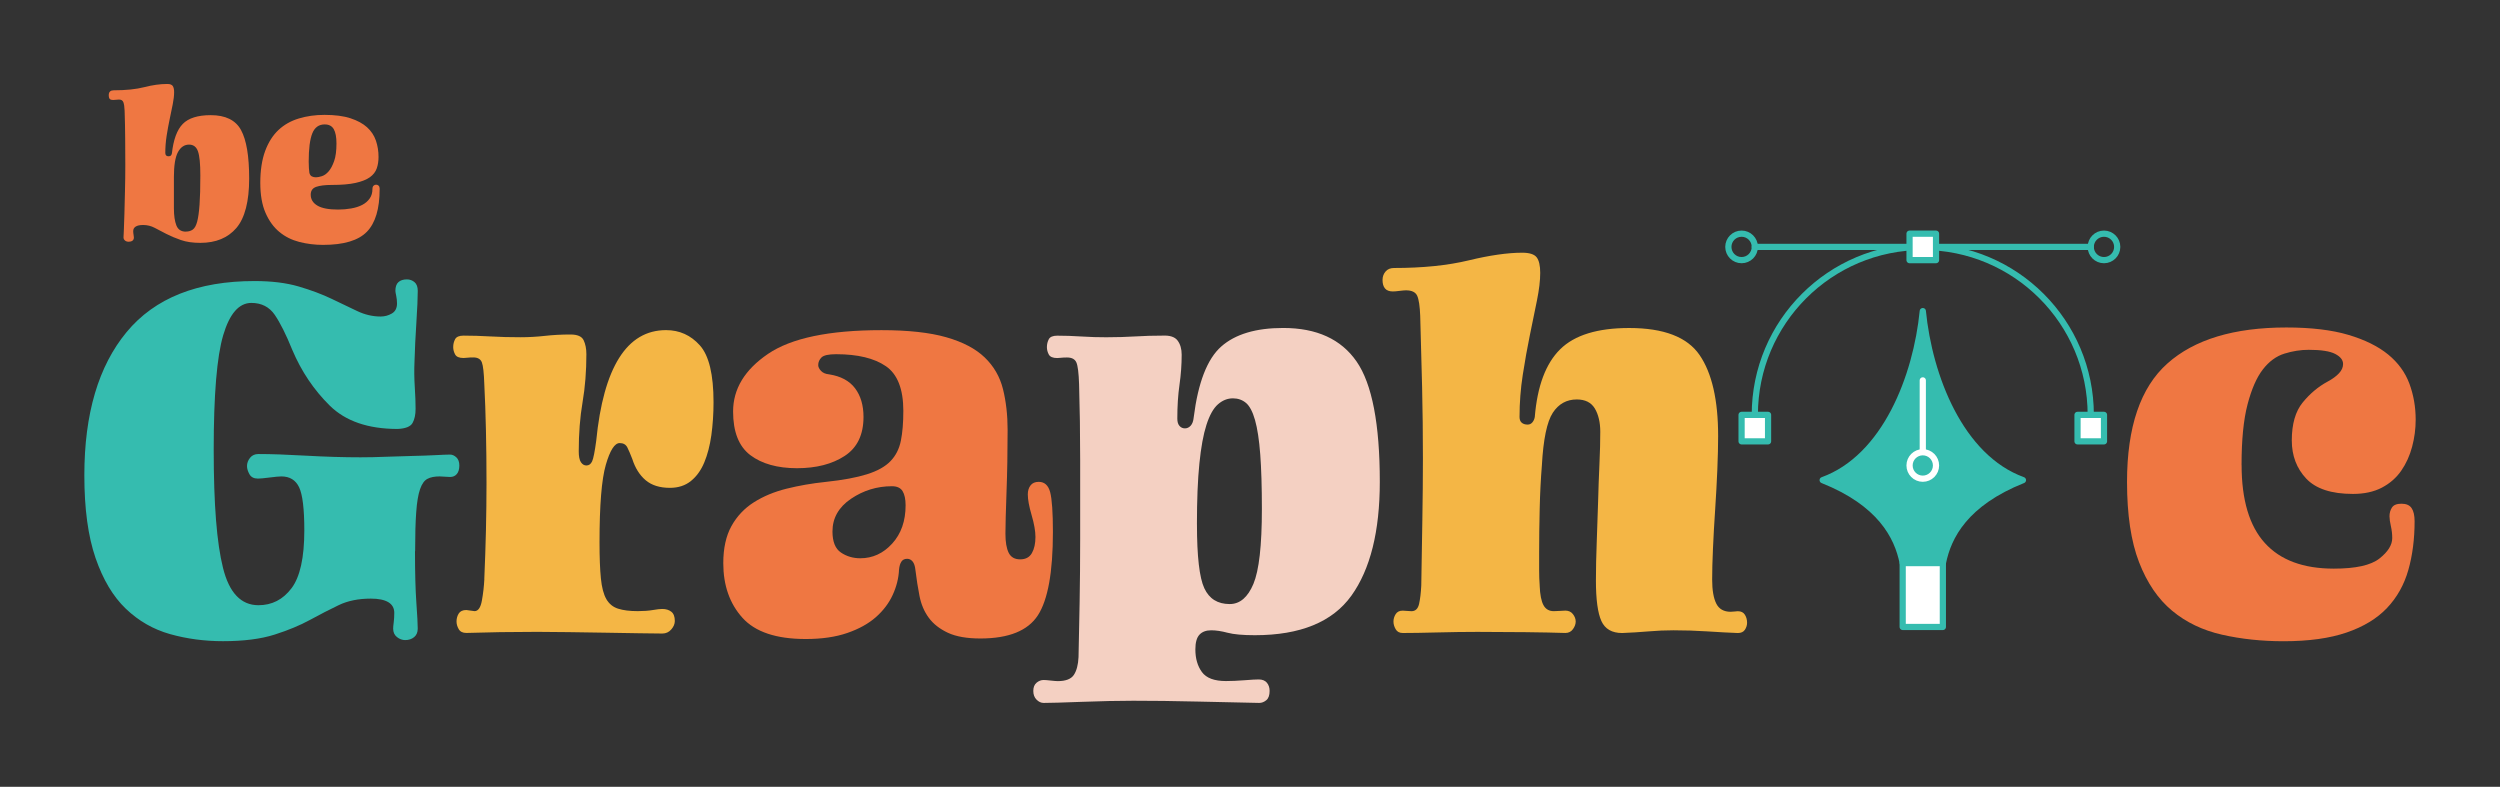 <?xml version="1.0" encoding="UTF-8"?>
<svg id="Capa_1" data-name="Capa 1" xmlns="http://www.w3.org/2000/svg" viewBox="0 0 804.77 253.28">
  <rect x="0" y="0" width="804.77" height="253.28" fill="#333333" stroke="none"/>
  <defs>
    <style>
      .cls-1 {
        fill: #f4b645;
      }

      .cls-2, .cls-3 {
        fill: #35bcaf;
      }

      .cls-4 {
        stroke: #fff;
      }

      .cls-4, .cls-5 {
        fill: none;
      }

      .cls-4, .cls-5, .cls-6, .cls-3 {
        stroke-linecap: round;
        stroke-linejoin: round;
        stroke-width: 2px;
      }

      .cls-7 {
        fill: #ef7742;
      }

      .cls-5, .cls-6, .cls-3 {
        stroke: #35bcaf;
      }

      .cls-6 {
        fill: #fff;
      }

      .cls-8 {
        fill: #f4d0c2;
      }
    </style>
  </defs>
  <g>
    <path class="cls-7" d="M55.33,49.44c.48-4.46,1.65-7.64,3.49-9.53,1.84-1.89,4.85-2.84,9.02-2.84,4.75,0,8.01,1.6,9.75,4.8,1.75,3.2,2.62,8.42,2.62,15.65s-1.37,12.66-4.11,15.86c-2.74,3.2-6.61,4.8-11.61,4.8-2.43,0-4.51-.3-6.26-.91-1.75-.61-3.3-1.26-4.66-1.96s-2.62-1.36-3.78-1.97c-1.16-.61-2.4-.91-3.71-.91-1.07,0-1.87,.17-2.4,.51-.54,.34-.8,.83-.8,1.46,0,.39,.04,.78,.11,1.16s.11,.68,.11,.87c0,.48-.16,.84-.47,1.06-.32,.22-.72,.33-1.2,.33s-.89-.13-1.2-.4-.47-.59-.47-.98c0-.19,.04-.98,.11-2.36,.07-1.38,.13-3.13,.18-5.24s.11-4.52,.18-7.24c.07-2.72,.11-5.51,.11-8.37s-.01-5.56-.04-8.52c-.02-2.96-.08-5.97-.18-9.02-.05-1.26-.18-2.18-.4-2.77s-.69-.87-1.42-.87c-.19,0-.51,.03-.95,.07-.44,.05-.75,.07-.95,.07-.48,0-.84-.11-1.06-.33s-.33-.64-.33-1.27c0-.53,.15-.92,.44-1.16,.29-.24,.65-.36,1.09-.36,3.98,0,7.29-.34,9.93-1.02,2.64-.68,5.11-1.02,7.39-1.02,.87,0,1.46,.22,1.75,.65s.44,1.09,.44,1.96c0,1.12-.15,2.41-.44,3.89-.29,1.48-.62,3.07-.98,4.77-.36,1.7-.69,3.48-.98,5.35s-.44,3.72-.44,5.57c0,.34,.08,.61,.25,.8,.17,.19,.42,.29,.76,.29,.39,0,.65-.09,.8-.25,.15-.17,.24-.38,.29-.62Zm4.51,25.11c.87,0,1.61-.22,2.22-.65,.61-.44,1.08-1.3,1.42-2.58,.34-1.28,.59-3.12,.76-5.49,.17-2.38,.25-5.48,.25-9.31s-.25-6.33-.76-7.79c-.51-1.46-1.47-2.18-2.87-2.18-1.5,0-2.69,.8-3.57,2.4-.87,1.6-1.31,4.27-1.31,8.01v10.04c0,2.38,.27,4.23,.8,5.57,.53,1.34,1.55,2,3.06,2Z"/>
    <path class="cls-7" d="M122.21,60.86c0,6.36-1.37,10.94-4.11,13.75-2.74,2.81-7.44,4.22-14.08,4.22-2.67,0-5.23-.32-7.68-.95-2.45-.63-4.6-1.71-6.44-3.24-1.85-1.53-3.32-3.58-4.44-6.15-1.12-2.57-1.67-5.8-1.67-9.68s.52-7.37,1.56-10.19c1.04-2.81,2.48-5.07,4.29-6.77s4-2.94,6.55-3.71c2.55-.77,5.3-1.16,8.26-1.16,3.35,0,6.14,.36,8.37,1.09,2.23,.73,4.01,1.7,5.35,2.91,1.33,1.21,2.28,2.65,2.84,4.29,.56,1.65,.84,3.4,.84,5.24,0,1.36-.19,2.59-.58,3.71-.39,1.12-1.13,2.06-2.22,2.84-1.09,.78-2.62,1.38-4.59,1.82s-4.5,.65-7.6,.65c-2.23,0-3.93,.21-5.09,.62-1.16,.41-1.75,1.25-1.75,2.51,0,1.5,.72,2.68,2.15,3.53,1.43,.85,3.65,1.27,6.66,1.27,1.46,0,2.86-.12,4.22-.36,1.36-.24,2.54-.62,3.53-1.13s1.79-1.19,2.4-2.04c.61-.85,.91-1.88,.91-3.09,0-.48,.12-.84,.36-1.06,.24-.22,.51-.33,.8-.33,.34,0,.62,.11,.84,.33s.33,.57,.33,1.06Zm-17.68-20.81c-1.89,0-3.23,.96-4,2.88s-1.16,4.96-1.16,9.13c0,.78,.02,1.48,.07,2.11,.05,.63,.1,1.12,.15,1.46,.15,.58,.41,.97,.8,1.16,.39,.19,.83,.29,1.31,.29s1.12-.12,1.89-.36c.77-.24,1.5-.75,2.18-1.53,.68-.78,1.27-1.88,1.78-3.31,.51-1.43,.76-3.34,.76-5.71,0-2.04-.29-3.57-.87-4.59-.58-1.02-1.55-1.53-2.91-1.53Z"/>
  </g>
  <path class="cls-2" d="M133.59,177.42c0,7.03,.15,12.56,.44,16.6,.29,4.04,.44,6.82,.44,8.34,0,1.17-.38,2.08-1.14,2.72-.76,.64-1.73,.97-2.9,.97-.94,0-1.82-.32-2.64-.97-.82-.64-1.23-1.55-1.23-2.72,0-.47,.06-1.14,.18-2.02,.11-.88,.18-1.9,.18-3.07,0-1.52-.65-2.66-1.93-3.43-1.29-.76-3.16-1.14-5.62-1.14-3.98,0-7.44,.7-10.36,2.11-2.93,1.4-6,2.99-9.22,4.74-3.22,1.76-7.03,3.34-11.42,4.74-4.39,1.4-9.92,2.11-16.6,2.11-5.97,0-11.65-.76-17.04-2.28-5.39-1.52-10.13-4.24-14.23-8.17-4.1-3.92-7.35-9.37-9.75-16.34-2.4-6.97-3.6-15.84-3.6-26.61,0-19.79,4.54-35.16,13.61-46.11,9.07-10.95,22.81-16.42,41.19-16.42,5.5,0,10.25,.59,14.23,1.76,3.98,1.17,7.49,2.49,10.54,3.95,3.04,1.47,5.8,2.78,8.26,3.95,2.46,1.17,4.98,1.76,7.55,1.76,1.29,0,2.49-.32,3.6-.97,1.11-.64,1.67-1.73,1.67-3.25,0-.82-.09-1.64-.26-2.46-.18-.82-.26-1.34-.26-1.58,0-1.29,.32-2.22,.97-2.81,.64-.58,1.55-.88,2.72-.88,.94,0,1.76,.29,2.46,.88,.7,.59,1.05,1.52,1.05,2.81,0,2.23-.15,5.59-.44,10.1-.29,4.51-.5,8.76-.61,12.74-.12,2.58-.09,5.27,.09,8.08,.18,2.81,.26,5.15,.26,7.03s-.32,3.4-.97,4.57c-.65,1.17-2.26,1.82-4.83,1.93-9.49,0-16.78-2.52-21.87-7.55-5.09-5.03-9.11-11.01-12.03-17.92-1.99-4.92-3.86-8.66-5.62-11.24-1.76-2.57-4.28-3.86-7.55-3.86-3.98,0-7,3.46-9.05,10.36-2.05,6.91-3.07,19.21-3.07,36.89s.99,30.01,2.99,38.03c1.99,8.02,5.8,12.03,11.42,12.03,4.33,0,7.88-1.81,10.63-5.45,2.75-3.63,4.13-9.84,4.13-18.62,0-6.91-.56-11.53-1.67-13.88-1.11-2.34-3.02-3.51-5.71-3.51-.7,0-1.96,.12-3.78,.35-1.82,.24-3.07,.35-3.78,.35-1.29,0-2.2-.47-2.72-1.4-.53-.94-.79-1.81-.79-2.64,0-.94,.32-1.81,.97-2.64,.64-.82,1.55-1.23,2.72-1.23,3.98,0,9.07,.18,15.28,.53,6.21,.35,12.06,.53,17.57,.53,2.57,0,5.33-.06,8.26-.18,2.93-.12,5.77-.2,8.52-.26,2.75-.06,5.21-.15,7.38-.26,2.17-.11,3.72-.18,4.66-.18,.7,0,1.38,.29,2.02,.88,.64,.59,.97,1.47,.97,2.64s-.26,2.08-.79,2.72c-.53,.65-1.26,.97-2.2,.97-.47,0-1.03-.03-1.67-.09-.65-.06-1.2-.09-1.67-.09-1.64,0-2.96,.26-3.95,.79-1,.53-1.79,1.64-2.37,3.34-.59,1.7-1,4.16-1.23,7.38-.24,3.22-.35,7.41-.35,12.56Z"/>
  <path class="cls-1" d="M155.9,186.38c.23-5.27,.41-10.48,.53-15.63,.11-5.15,.18-10.19,.18-15.11,0-5.97-.06-11.65-.18-17.04-.12-5.38-.29-10.36-.53-14.93-.12-3.63-.38-5.97-.79-7.03-.41-1.05-1.32-1.58-2.72-1.58-.82,0-1.47,.03-1.93,.09-.47,.06-.88,.09-1.23,.09-1.41,0-2.31-.38-2.72-1.14-.41-.76-.62-1.55-.62-2.37,0-.94,.21-1.78,.62-2.55,.41-.76,1.32-1.14,2.72-1.14,2.69,0,5.56,.09,8.61,.26,3.04,.18,6.26,.26,9.66,.26,2.69,0,5.33-.15,7.9-.44,2.57-.29,5.33-.44,8.26-.44,2.22,0,3.63,.61,4.22,1.85,.58,1.23,.88,2.72,.88,4.48,0,5.51-.41,10.66-1.23,15.46-.82,4.8-1.23,10.07-1.23,15.81,0,1.64,.23,2.81,.7,3.51,.47,.7,1.05,1.05,1.76,1.05,.82,0,1.43-.44,1.84-1.32,.41-.88,.85-3.07,1.32-6.59,1.17-11.83,3.63-20.73,7.38-26.7,3.75-5.97,8.78-8.96,15.11-8.96,4.33,0,7.96,1.64,10.89,4.92,2.93,3.28,4.39,9.37,4.39,18.27,0,3.75-.24,7.29-.7,10.63-.47,3.34-1.23,6.27-2.28,8.78-1.05,2.52-2.49,4.51-4.3,5.97-1.82,1.47-4.07,2.2-6.76,2.2-3.28,0-5.88-.82-7.82-2.46-1.93-1.64-3.37-3.92-4.3-6.85-.59-1.52-1.11-2.75-1.58-3.69-.47-.94-1.29-1.41-2.46-1.41-1.64,0-3.13,2.34-4.48,7.03-1.35,4.68-2.02,13-2.02,24.94,0,4.8,.15,8.67,.44,11.59,.29,2.93,.88,5.15,1.76,6.68,.88,1.52,2.14,2.55,3.78,3.07,1.64,.53,3.75,.79,6.32,.79,1.87,0,3.48-.12,4.83-.35,1.34-.23,2.37-.35,3.07-.35,1.17,0,2.14,.29,2.9,.88,.76,.59,1.14,1.58,1.14,2.99,0,.94-.38,1.85-1.14,2.72-.76,.88-1.73,1.32-2.9,1.32-1.64,0-4.13-.03-7.47-.09-3.34-.06-6.94-.12-10.8-.18-3.86-.06-7.79-.12-11.77-.18-3.98-.06-7.38-.09-10.19-.09-4.1,0-8.08,.03-11.95,.09-3.86,.06-7.5,.15-10.89,.26-1.17,0-1.99-.41-2.46-1.23-.47-.82-.7-1.64-.7-2.46,0-.94,.23-1.78,.7-2.55,.47-.76,1.29-1.14,2.46-1.14,.12,0,.55,.06,1.32,.18,.76,.12,1.2,.18,1.32,.18,1.17,0,1.96-1.14,2.37-3.43,.41-2.28,.67-4.59,.79-6.94Z"/>
  <path class="cls-7" d="M283.78,106.28c8.55,0,15.49,.76,20.82,2.28,5.33,1.52,9.46,3.69,12.38,6.5,2.93,2.81,4.89,6.21,5.89,10.19,.99,3.98,1.49,8.37,1.49,13.17,0,3.4-.03,6.82-.09,10.28-.06,3.46-.15,6.68-.26,9.66-.12,2.99-.21,5.68-.26,8.08-.06,2.4-.09,4.19-.09,5.36,0,2.7,.35,4.74,1.05,6.15s1.93,2.11,3.69,2.11,3.01-.67,3.78-2.02c.76-1.34,1.14-3.07,1.14-5.18,0-1.87-.41-4.22-1.23-7.03-.82-2.81-1.23-5.03-1.23-6.68,0-1.17,.29-2.14,.88-2.9,.58-.76,1.46-1.14,2.63-1.14,1.87,0,3.1,1.11,3.69,3.34,.58,2.23,.88,6.5,.88,12.82,0,12.88-1.61,21.81-4.83,26.79-3.22,4.98-9.4,7.47-18.53,7.47-4.33,0-7.82-.61-10.45-1.84-2.63-1.23-4.69-2.84-6.15-4.83-1.47-1.99-2.46-4.33-2.99-7.03-.53-2.69-.97-5.5-1.32-8.43-.12-1.17-.41-2.05-.88-2.64-.47-.58-1.05-.88-1.76-.88-.82,0-1.44,.29-1.84,.88-.41,.59-.68,1.47-.79,2.64-.12,2.69-.79,5.39-2.02,8.08-1.23,2.69-3.05,5.09-5.45,7.2-2.4,2.11-5.48,3.81-9.22,5.09-3.75,1.29-8.2,1.93-13.35,1.93-9.49,0-16.28-2.28-20.38-6.85-4.1-4.57-6.15-10.42-6.15-17.57,0-4.8,.88-8.78,2.63-11.94,1.76-3.16,4.16-5.71,7.2-7.64,3.04-1.93,6.56-3.4,10.54-4.39,3.98-.99,8.2-1.73,12.65-2.19,5.5-.58,9.92-1.41,13.26-2.46s5.85-2.46,7.55-4.22c1.7-1.76,2.81-3.95,3.34-6.59,.53-2.64,.79-5.82,.79-9.57,0-7.03-1.88-11.83-5.62-14.4-3.75-2.57-9.08-3.86-15.99-3.86-2.46,0-4.04,.35-4.74,1.05-.7,.7-1.05,1.52-1.05,2.46,0,.59,.29,1.2,.88,1.84,.58,.64,1.46,1.03,2.64,1.14,3.75,.59,6.53,2.08,8.34,4.48,1.81,2.4,2.72,5.48,2.72,9.22,0,5.74-2.02,9.92-6.06,12.56-4.04,2.64-9.16,3.95-15.37,3.95s-11.33-1.41-15.02-4.22-5.53-7.49-5.53-14.05c0-7.26,3.75-13.44,11.24-18.53,7.49-5.09,19.67-7.64,36.54-7.64Zm3.34,50.24c-4.8,0-9.19,1.35-13.17,4.04-3.98,2.7-5.97,6.21-5.97,10.54,0,3.28,.91,5.53,2.72,6.76,1.81,1.23,3.89,1.85,6.24,1.85,3.98,0,7.41-1.58,10.28-4.74,2.87-3.16,4.3-7.26,4.3-12.3,0-1.99-.32-3.51-.97-4.57-.65-1.05-1.79-1.58-3.43-1.58Z"/>
  <path class="cls-8" d="M356.68,108.56c2.93,0,5.85-.09,8.78-.26,2.93-.18,5.86-.26,8.78-.26,2.34-.12,3.95,.41,4.83,1.58,.88,1.17,1.32,2.69,1.32,4.57,0,3.16-.23,6.38-.7,9.66-.47,3.28-.7,6.91-.7,10.89,0,1.05,.23,1.84,.7,2.37,.47,.53,1.06,.79,1.76,.79s1.32-.29,1.85-.88c.52-.58,.85-1.46,.96-2.63,1.41-11.24,4.36-18.85,8.87-22.84,4.51-3.98,11.15-5.97,19.94-5.97,10.77,0,18.65,3.6,23.63,10.8,4.98,7.2,7.47,20.11,7.47,38.73,0,15.93-3.05,28.14-9.13,36.63-6.09,8.49-16.46,12.74-31.09,12.74-3.86,0-6.79-.26-8.78-.79-1.99-.53-3.75-.79-5.27-.79-1.64,0-2.9,.47-3.78,1.41s-1.32,2.52-1.32,4.74c0,2.93,.7,5.36,2.11,7.29,1.41,1.93,3.98,2.9,7.73,2.9,1.76,0,3.75-.09,5.97-.26,2.22-.18,3.74-.26,4.57-.26,1.17,0,2.05,.35,2.64,1.05,.58,.7,.88,1.58,.88,2.64,0,1.41-.35,2.4-1.06,2.99-.7,.58-1.47,.88-2.28,.88-5.86-.12-12.5-.26-19.94-.44-7.44-.18-14.32-.26-20.64-.26-2.23,0-4.83,.03-7.82,.09-2.99,.06-5.89,.15-8.7,.26-2.81,.11-5.36,.2-7.64,.26-2.28,.06-3.83,.09-4.66,.09s-1.58-.35-2.28-1.05c-.7-.7-1.05-1.64-1.05-2.81s.35-2.05,1.05-2.64c.7-.59,1.47-.88,2.28-.88,.47,0,1.23,.06,2.28,.18,1.05,.12,1.81,.18,2.28,.18,2.57,0,4.3-.68,5.18-2.02,.88-1.35,1.38-3.25,1.49-5.71,.12-5.04,.23-10.83,.35-17.39,.11-6.56,.18-13.47,.18-20.73v-25.21c0-8.61-.12-16.78-.35-24.51-.12-3.63-.41-5.97-.88-7.03-.47-1.05-1.47-1.58-2.99-1.58-.82,0-1.47,.03-1.93,.09-.47,.06-.88,.09-1.23,.09-1.41,0-2.31-.38-2.72-1.14-.41-.76-.61-1.55-.61-2.37,0-.94,.21-1.78,.61-2.55,.41-.76,1.32-1.14,2.72-1.14,2.46,0,5.03,.09,7.73,.26,2.69,.18,5.56,.26,8.61,.26Zm28.63,60.25c0,10.31,.79,17.16,2.37,20.55,1.58,3.4,4.3,5.09,8.17,5.09,3.28,0,5.82-2.16,7.64-6.5,1.81-4.33,2.72-12.35,2.72-24.07,0-7.14-.18-13.03-.53-17.65-.35-4.63-.91-8.28-1.67-10.98-.76-2.69-1.73-4.54-2.9-5.53-1.17-.99-2.58-1.49-4.22-1.49-1.76,0-3.37,.64-4.83,1.93-1.47,1.29-2.69,3.49-3.69,6.59-1,3.1-1.76,7.26-2.28,12.47-.53,5.21-.79,11.74-.79,19.59Z"/>
  <path class="cls-1" d="M495.63,188.49c.11,2.93,.53,5.04,1.23,6.32,.7,1.29,1.81,1.93,3.34,1.93,.47,0,1.14-.03,2.02-.09,.88-.06,1.43-.09,1.67-.09,1.05,0,1.87,.38,2.46,1.14,.58,.76,.88,1.55,.88,2.37s-.29,1.64-.88,2.46c-.59,.82-1.4,1.23-2.46,1.23-3.28-.11-7.55-.2-12.82-.26-5.27-.06-10.43-.09-15.46-.09-3.98,0-8.29,.06-12.91,.18-4.63,.12-8.34,.18-11.15,.18-1.05,0-1.82-.41-2.28-1.23-.47-.82-.7-1.64-.7-2.46s.23-1.61,.7-2.37c.47-.76,1.23-1.14,2.28-1.14,.12,0,.55,.03,1.32,.09,.76,.06,1.26,.09,1.49,.09,1.29,0,2.11-.79,2.46-2.37,.35-1.58,.58-3.54,.7-5.89,.12-7.38,.23-14.46,.35-21.26,.11-6.79,.18-13.35,.18-19.67,0-7.73-.09-15.37-.26-22.92s-.38-15.2-.61-22.92c-.12-3.16-.44-5.33-.97-6.5-.53-1.17-1.73-1.76-3.6-1.76-.47,0-1.17,.06-2.11,.18-.94,.12-1.64,.18-2.11,.18-1.17,0-2.02-.32-2.55-.97-.53-.64-.79-1.55-.79-2.72,0-1.05,.32-1.96,.97-2.72,.64-.76,1.55-1.14,2.72-1.14,9.25,0,17.27-.82,24.07-2.46,6.79-1.64,12.53-2.46,17.21-2.46,2.34,0,3.89,.5,4.65,1.49,.76,1,1.14,2.67,1.14,5.01,0,2.46-.35,5.42-1.05,8.87-.7,3.46-1.47,7.18-2.28,11.15-.82,3.98-1.58,8.23-2.28,12.74-.7,4.51-1.05,9.05-1.05,13.61,0,.82,.23,1.44,.7,1.85,.47,.41,1.11,.61,1.93,.61,.58,0,1.08-.23,1.49-.7,.41-.47,.67-1.05,.79-1.76,.82-9.95,3.54-17.21,8.17-21.78,4.62-4.57,12.03-6.85,22.22-6.85,11.12,0,18.68,2.9,22.66,8.7,3.98,5.8,5.97,14.49,5.97,26.09,0,3.05-.09,6.68-.26,10.89-.18,4.22-.41,8.49-.7,12.82-.29,4.33-.53,8.49-.7,12.47-.18,3.98-.26,7.32-.26,10.01,0,3.4,.44,5.97,1.32,7.73s2.43,2.64,4.65,2.64c.23,0,.64-.03,1.23-.09,.58-.06,.94-.09,1.06-.09,1.05,0,1.81,.38,2.28,1.14,.47,.76,.7,1.61,.7,2.55,0,.82-.24,1.58-.7,2.28-.47,.7-1.23,1.05-2.28,1.05-2.93-.11-6.21-.29-9.84-.53-3.63-.23-7.26-.35-10.89-.35-2.58,0-5.24,.12-7.99,.35-2.75,.24-5.59,.41-8.52,.53-3.28,0-5.51-1.29-6.68-3.86-1.17-2.57-1.76-6.91-1.76-13,0-3.86,.09-7.99,.26-12.38,.18-4.39,.32-8.72,.44-13,.11-4.27,.26-8.37,.44-12.3,.18-3.92,.26-7.35,.26-10.28s-.59-5.53-1.76-7.47c-1.17-1.93-3.1-2.9-5.8-2.9-3.28,0-5.86,1.44-7.73,4.3-1.87,2.87-3.05,8.52-3.51,16.95-.35,4.33-.59,8.96-.7,13.88-.12,4.92-.18,9.72-.18,14.4v5.45c0,1.76,.06,3.4,.18,4.92Z"/>
  <path class="cls-7" d="M721.59,149.67c0,11.24,2.49,19.62,7.47,25.12,4.98,5.51,12.38,8.26,22.22,8.26,7.03,0,11.91-1.08,14.67-3.25,2.75-2.16,4.13-4.36,4.13-6.59,0-1.29-.15-2.58-.44-3.86-.29-1.29-.44-2.34-.44-3.16,0-1.05,.26-1.99,.79-2.81,.53-.82,1.55-1.23,3.07-1.23s2.61,.47,3.25,1.41c.64,.94,.97,2.34,.97,4.22,0,5.74-.67,10.98-2.02,15.72-1.35,4.74-3.63,8.81-6.85,12.21-3.22,3.4-7.55,6.03-13,7.9s-12.21,2.81-20.29,2.81c-7.03,0-13.65-.7-19.85-2.11-6.21-1.41-11.57-3.98-16.07-7.73-4.51-3.75-8.05-8.96-10.63-15.63-2.58-6.68-3.86-15.28-3.86-25.82,0-17.68,4.33-30.39,13-38.12,8.66-7.73,21.43-11.59,38.29-11.59,7.96,0,14.61,.79,19.94,2.37,5.33,1.58,9.6,3.69,12.82,6.32,3.22,2.64,5.5,5.77,6.85,9.4,1.34,3.63,2.02,7.5,2.02,11.59,0,2.93-.38,5.83-1.14,8.7-.76,2.87-1.93,5.45-3.51,7.73-1.58,2.28-3.66,4.1-6.24,5.45-2.58,1.35-5.68,2.02-9.31,2.02-6.91,0-11.92-1.64-15.02-4.92-3.1-3.28-4.66-7.38-4.66-12.3,0-5.27,1.17-9.34,3.51-12.21,2.34-2.87,5.03-5.12,8.08-6.76,1.52-.82,2.72-1.7,3.6-2.64,.88-.94,1.32-1.93,1.32-2.99,0-1.29-.85-2.37-2.55-3.25-1.7-.88-4.54-1.32-8.52-1.32-2.58,0-5.18,.41-7.82,1.23-2.63,.82-4.95,2.52-6.94,5.09-1.99,2.58-3.63,6.32-4.92,11.24-1.29,4.92-1.93,11.42-1.93,19.5Z"/>
  <path class="cls-3" d="M618.96,100.15c-2.06,20.91-12,47.08-32.23,54.41h0c18.46,7.37,24.07,18.05,25.77,26.7h12.93c1.7-8.65,7.3-19.34,25.77-26.7h0c-20.23-7.34-30.17-33.5-32.23-54.41Z"/>
  <rect class="cls-6" x="612.49" y="181.27" width="12.93" height="20.55"/>
  <line class="cls-4" x1="618.96" y1="122.45" x2="618.96" y2="144.76"/>
  <path class="cls-4" d="M623.22,149.84c0,2.35-1.91,4.26-4.26,4.26s-4.26-1.91-4.26-4.26,1.91-4.26,4.26-4.26,4.26,1.91,4.26,4.26Z"/>
  <circle class="cls-5" cx="677.29" cy="79.48" r="4.26"/>
  <circle class="cls-5" cx="560.63" cy="79.48" r="4.26"/>
  <path class="cls-5" d="M564.89,133.55c0-29.86,24.21-54.07,54.07-54.07,29.86,0,54.07,24.21,54.07,54.07"/>
  <line class="cls-5" x1="564.89" y1="79.48" x2="673.03" y2="79.48"/>
  <rect class="cls-6" x="614.7" y="75.22" width="8.52" height="8.52"/>
  <rect class="cls-6" x="560.63" y="133.55" width="8.52" height="8.52"/>
  <rect class="cls-6" x="668.77" y="133.55" width="8.52" height="8.52"/>
</svg>